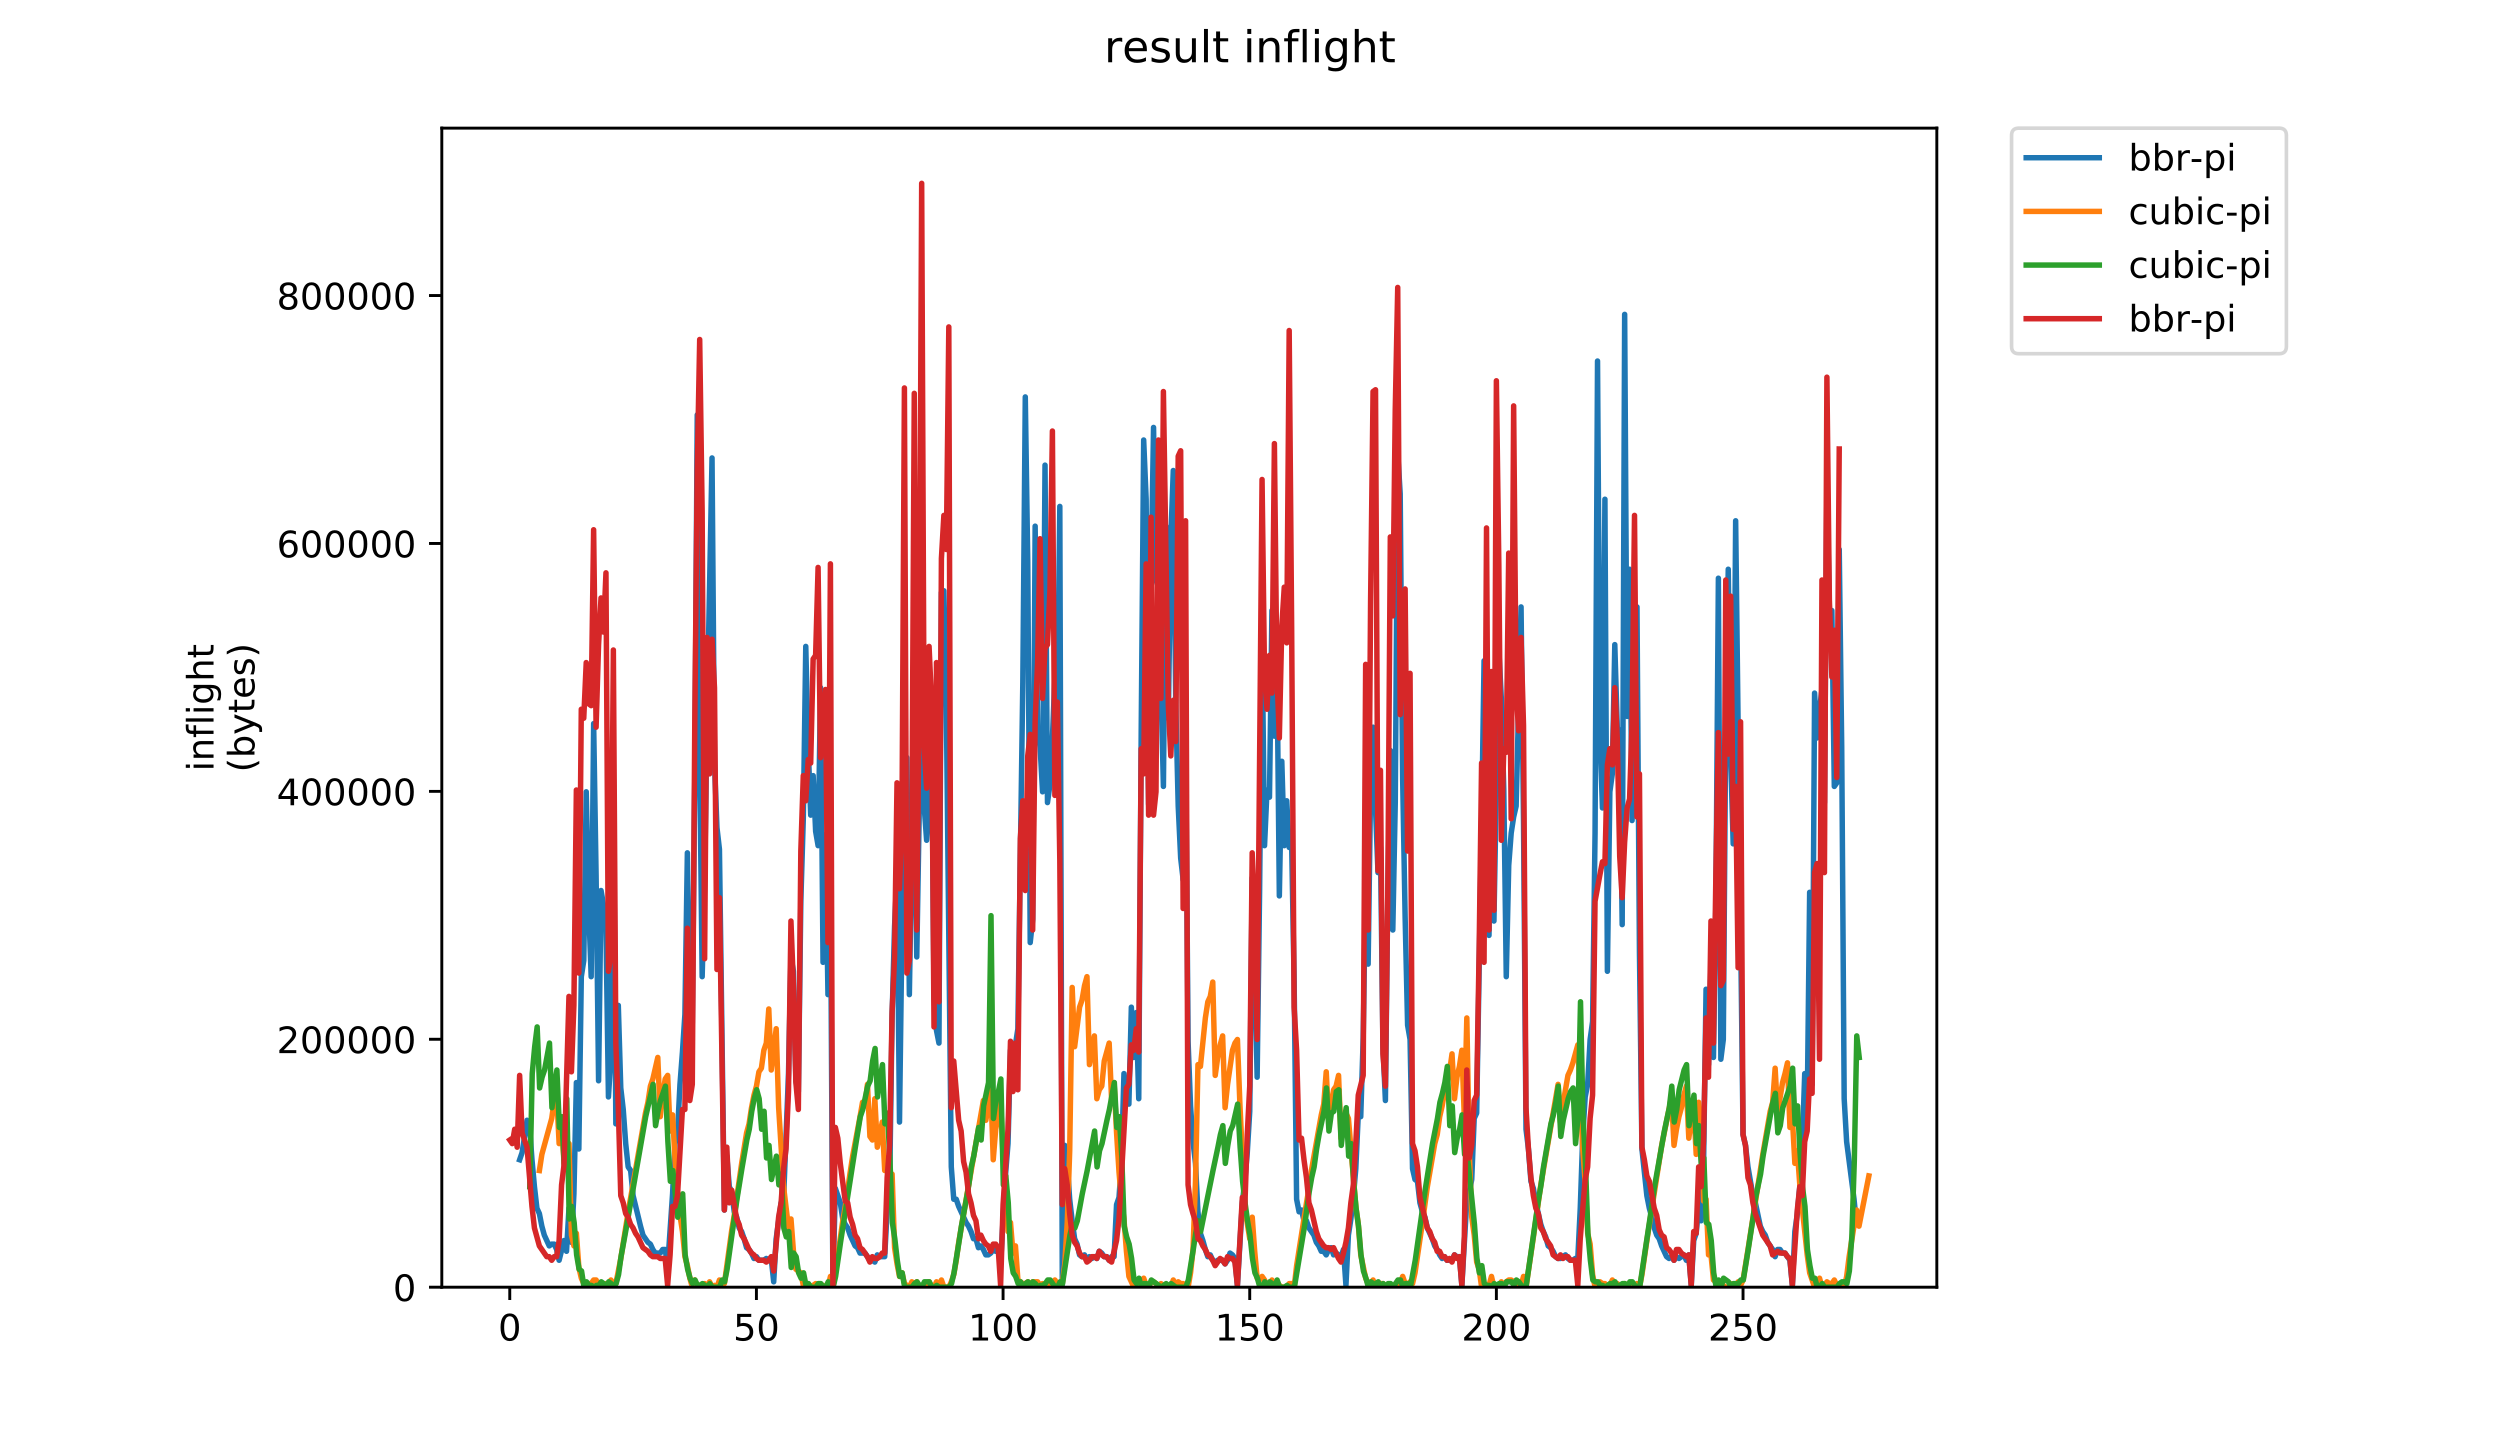 <?xml version="1.0" encoding="utf-8" standalone="no"?>
<!DOCTYPE svg PUBLIC "-//W3C//DTD SVG 1.1//EN"
  "http://www.w3.org/Graphics/SVG/1.1/DTD/svg11.dtd">
<!-- Created with matplotlib (https://matplotlib.org/) -->
<svg height="396pt" version="1.1" viewBox="0 0 684 396" width="684pt" xmlns="http://www.w3.org/2000/svg" xmlns:xlink="http://www.w3.org/1999/xlink">
 <defs>
  <style type="text/css">
*{stroke-linecap:butt;stroke-linejoin:round;}
  </style>
 </defs>
 <g id="figure_1">
  <g id="patch_1">
   <path d="M 0 396 
L 684 396 
L 684 0 
L 0 0 
z
" style="fill:#ffffff;"/>
  </g>
  <g id="axes_1">
   <g id="patch_2">
    <path d="M 120.879 352.174 
L 529.913 352.174 
L 529.913 35.062 
L 120.879 35.062 
z
" style="fill:#ffffff;"/>
   </g>
   <g id="matplotlib.axis_1">
    <g id="xtick_1">
     <g id="line2d_1">
      <defs>
       <path d="M 0 0 
L 0 3.5 
" id="mf3d22a1981" style="stroke:#000000;stroke-width:0.8;"/>
      </defs>
      <g>
       <use style="stroke:#000000;stroke-width:0.8;" x="139.471" xlink:href="#mf3d22a1981" y="352.174"/>
      </g>
     </g>
     <g id="text_1">
      <!-- 0 -->
      <defs>
       <path d="M 31.781 66.406 
Q 24.172 66.406 20.328 58.906 
Q 16.5 51.422 16.5 36.375 
Q 16.5 21.391 20.328 13.891 
Q 24.172 6.391 31.781 6.391 
Q 39.453 6.391 43.281 13.891 
Q 47.125 21.391 47.125 36.375 
Q 47.125 51.422 43.281 58.906 
Q 39.453 66.406 31.781 66.406 
z
M 31.781 74.219 
Q 44.047 74.219 50.516 64.516 
Q 56.984 54.828 56.984 36.375 
Q 56.984 17.969 50.516 8.266 
Q 44.047 -1.422 31.781 -1.422 
Q 19.531 -1.422 13.062 8.266 
Q 6.594 17.969 6.594 36.375 
Q 6.594 54.828 13.062 64.516 
Q 19.531 74.219 31.781 74.219 
z
" id="DejaVuSans-48"/>
      </defs>
      <g transform="translate(136.29 366.773)scale(0.1 -0.1)">
       <use xlink:href="#DejaVuSans-48"/>
      </g>
     </g>
    </g>
    <g id="xtick_2">
     <g id="line2d_2">
      <g>
       <use style="stroke:#000000;stroke-width:0.8;" x="206.956" xlink:href="#mf3d22a1981" y="352.174"/>
      </g>
     </g>
     <g id="text_2">
      <!-- 50 -->
      <defs>
       <path d="M 10.797 72.906 
L 49.516 72.906 
L 49.516 64.594 
L 19.828 64.594 
L 19.828 46.734 
Q 21.969 47.469 24.109 47.828 
Q 26.266 48.188 28.422 48.188 
Q 40.625 48.188 47.75 41.5 
Q 54.891 34.812 54.891 23.391 
Q 54.891 11.625 47.562 5.094 
Q 40.234 -1.422 26.906 -1.422 
Q 22.312 -1.422 17.547 -0.641 
Q 12.797 0.141 7.719 1.703 
L 7.719 11.625 
Q 12.109 9.234 16.797 8.062 
Q 21.484 6.891 26.703 6.891 
Q 35.156 6.891 40.078 11.328 
Q 45.016 15.766 45.016 23.391 
Q 45.016 31 40.078 35.438 
Q 35.156 39.891 26.703 39.891 
Q 22.75 39.891 18.812 39.016 
Q 14.891 38.141 10.797 36.281 
z
" id="DejaVuSans-53"/>
      </defs>
      <g transform="translate(200.593 366.773)scale(0.1 -0.1)">
       <use xlink:href="#DejaVuSans-53"/>
       <use x="63.623" xlink:href="#DejaVuSans-48"/>
      </g>
     </g>
    </g>
    <g id="xtick_3">
     <g id="line2d_3">
      <g>
       <use style="stroke:#000000;stroke-width:0.8;" x="274.44" xlink:href="#mf3d22a1981" y="352.174"/>
      </g>
     </g>
     <g id="text_3">
      <!-- 100 -->
      <defs>
       <path d="M 12.406 8.297 
L 28.516 8.297 
L 28.516 63.922 
L 10.984 60.406 
L 10.984 69.391 
L 28.422 72.906 
L 38.281 72.906 
L 38.281 8.297 
L 54.391 8.297 
L 54.391 0 
L 12.406 0 
z
" id="DejaVuSans-49"/>
      </defs>
      <g transform="translate(264.896 366.773)scale(0.1 -0.1)">
       <use xlink:href="#DejaVuSans-49"/>
       <use x="63.623" xlink:href="#DejaVuSans-48"/>
       <use x="127.246" xlink:href="#DejaVuSans-48"/>
      </g>
     </g>
    </g>
    <g id="xtick_4">
     <g id="line2d_4">
      <g>
       <use style="stroke:#000000;stroke-width:0.8;" x="341.925" xlink:href="#mf3d22a1981" y="352.174"/>
      </g>
     </g>
     <g id="text_4">
      <!-- 150 -->
      <g transform="translate(332.381 366.773)scale(0.1 -0.1)">
       <use xlink:href="#DejaVuSans-49"/>
       <use x="63.623" xlink:href="#DejaVuSans-53"/>
       <use x="127.246" xlink:href="#DejaVuSans-48"/>
      </g>
     </g>
    </g>
    <g id="xtick_5">
     <g id="line2d_5">
      <g>
       <use style="stroke:#000000;stroke-width:0.8;" x="409.409" xlink:href="#mf3d22a1981" y="352.174"/>
      </g>
     </g>
     <g id="text_5">
      <!-- 200 -->
      <defs>
       <path d="M 19.188 8.297 
L 53.609 8.297 
L 53.609 0 
L 7.328 0 
L 7.328 8.297 
Q 12.938 14.109 22.625 23.891 
Q 32.328 33.688 34.812 36.531 
Q 39.547 41.844 41.422 45.531 
Q 43.312 49.219 43.312 52.781 
Q 43.312 58.594 39.234 62.25 
Q 35.156 65.922 28.609 65.922 
Q 23.969 65.922 18.812 64.312 
Q 13.672 62.703 7.812 59.422 
L 7.812 69.391 
Q 13.766 71.781 18.938 73 
Q 24.125 74.219 28.422 74.219 
Q 39.75 74.219 46.484 68.547 
Q 53.219 62.891 53.219 53.422 
Q 53.219 48.922 51.531 44.891 
Q 49.859 40.875 45.406 35.406 
Q 44.188 33.984 37.641 27.219 
Q 31.109 20.453 19.188 8.297 
z
" id="DejaVuSans-50"/>
      </defs>
      <g transform="translate(399.866 366.773)scale(0.1 -0.1)">
       <use xlink:href="#DejaVuSans-50"/>
       <use x="63.623" xlink:href="#DejaVuSans-48"/>
       <use x="127.246" xlink:href="#DejaVuSans-48"/>
      </g>
     </g>
    </g>
    <g id="xtick_6">
     <g id="line2d_6">
      <g>
       <use style="stroke:#000000;stroke-width:0.8;" x="476.894" xlink:href="#mf3d22a1981" y="352.174"/>
      </g>
     </g>
     <g id="text_6">
      <!-- 250 -->
      <g transform="translate(467.35 366.773)scale(0.1 -0.1)">
       <use xlink:href="#DejaVuSans-50"/>
       <use x="63.623" xlink:href="#DejaVuSans-53"/>
       <use x="127.246" xlink:href="#DejaVuSans-48"/>
      </g>
     </g>
    </g>
   </g>
   <g id="matplotlib.axis_2">
    <g id="ytick_1">
     <g id="line2d_7">
      <defs>
       <path d="M 0 0 
L -3.5 0 
" id="m540d5f494f" style="stroke:#000000;stroke-width:0.8;"/>
      </defs>
      <g>
       <use style="stroke:#000000;stroke-width:0.8;" x="120.879" xlink:href="#m540d5f494f" y="352.174"/>
      </g>
     </g>
     <g id="text_7">
      <!-- 0 -->
      <g transform="translate(107.516 355.973)scale(0.1 -0.1)">
       <use xlink:href="#DejaVuSans-48"/>
      </g>
     </g>
    </g>
    <g id="ytick_2">
     <g id="line2d_8">
      <g>
       <use style="stroke:#000000;stroke-width:0.8;" x="120.879" xlink:href="#m540d5f494f" y="284.346"/>
      </g>
     </g>
     <g id="text_8">
      <!-- 200000 -->
      <g transform="translate(75.704 288.145)scale(0.1 -0.1)">
       <use xlink:href="#DejaVuSans-50"/>
       <use x="63.623" xlink:href="#DejaVuSans-48"/>
       <use x="127.246" xlink:href="#DejaVuSans-48"/>
       <use x="190.869" xlink:href="#DejaVuSans-48"/>
       <use x="254.492" xlink:href="#DejaVuSans-48"/>
       <use x="318.115" xlink:href="#DejaVuSans-48"/>
      </g>
     </g>
    </g>
    <g id="ytick_3">
     <g id="line2d_9">
      <g>
       <use style="stroke:#000000;stroke-width:0.8;" x="120.879" xlink:href="#m540d5f494f" y="216.518"/>
      </g>
     </g>
     <g id="text_9">
      <!-- 400000 -->
      <defs>
       <path d="M 37.797 64.312 
L 12.891 25.391 
L 37.797 25.391 
z
M 35.203 72.906 
L 47.609 72.906 
L 47.609 25.391 
L 58.016 25.391 
L 58.016 17.188 
L 47.609 17.188 
L 47.609 0 
L 37.797 0 
L 37.797 17.188 
L 4.891 17.188 
L 4.891 26.703 
z
" id="DejaVuSans-52"/>
      </defs>
      <g transform="translate(75.704 220.317)scale(0.1 -0.1)">
       <use xlink:href="#DejaVuSans-52"/>
       <use x="63.623" xlink:href="#DejaVuSans-48"/>
       <use x="127.246" xlink:href="#DejaVuSans-48"/>
       <use x="190.869" xlink:href="#DejaVuSans-48"/>
       <use x="254.492" xlink:href="#DejaVuSans-48"/>
       <use x="318.115" xlink:href="#DejaVuSans-48"/>
      </g>
     </g>
    </g>
    <g id="ytick_4">
     <g id="line2d_10">
      <g>
       <use style="stroke:#000000;stroke-width:0.8;" x="120.879" xlink:href="#m540d5f494f" y="148.69"/>
      </g>
     </g>
     <g id="text_10">
      <!-- 600000 -->
      <defs>
       <path d="M 33.016 40.375 
Q 26.375 40.375 22.484 35.828 
Q 18.609 31.297 18.609 23.391 
Q 18.609 15.531 22.484 10.953 
Q 26.375 6.391 33.016 6.391 
Q 39.656 6.391 43.531 10.953 
Q 47.406 15.531 47.406 23.391 
Q 47.406 31.297 43.531 35.828 
Q 39.656 40.375 33.016 40.375 
z
M 52.594 71.297 
L 52.594 62.312 
Q 48.875 64.062 45.094 64.984 
Q 41.312 65.922 37.594 65.922 
Q 27.828 65.922 22.672 59.328 
Q 17.531 52.734 16.797 39.406 
Q 19.672 43.656 24.016 45.922 
Q 28.375 48.188 33.594 48.188 
Q 44.578 48.188 50.953 41.516 
Q 57.328 34.859 57.328 23.391 
Q 57.328 12.156 50.688 5.359 
Q 44.047 -1.422 33.016 -1.422 
Q 20.359 -1.422 13.672 8.266 
Q 6.984 17.969 6.984 36.375 
Q 6.984 53.656 15.188 63.938 
Q 23.391 74.219 37.203 74.219 
Q 40.922 74.219 44.703 73.484 
Q 48.484 72.75 52.594 71.297 
z
" id="DejaVuSans-54"/>
      </defs>
      <g transform="translate(75.704 152.489)scale(0.1 -0.1)">
       <use xlink:href="#DejaVuSans-54"/>
       <use x="63.623" xlink:href="#DejaVuSans-48"/>
       <use x="127.246" xlink:href="#DejaVuSans-48"/>
       <use x="190.869" xlink:href="#DejaVuSans-48"/>
       <use x="254.492" xlink:href="#DejaVuSans-48"/>
       <use x="318.115" xlink:href="#DejaVuSans-48"/>
      </g>
     </g>
    </g>
    <g id="ytick_5">
     <g id="line2d_11">
      <g>
       <use style="stroke:#000000;stroke-width:0.8;" x="120.879" xlink:href="#m540d5f494f" y="80.862"/>
      </g>
     </g>
     <g id="text_11">
      <!-- 800000 -->
      <defs>
       <path d="M 31.781 34.625 
Q 24.75 34.625 20.719 30.859 
Q 16.703 27.094 16.703 20.516 
Q 16.703 13.922 20.719 10.156 
Q 24.75 6.391 31.781 6.391 
Q 38.812 6.391 42.859 10.172 
Q 46.922 13.969 46.922 20.516 
Q 46.922 27.094 42.891 30.859 
Q 38.875 34.625 31.781 34.625 
z
M 21.922 38.812 
Q 15.578 40.375 12.031 44.719 
Q 8.5 49.078 8.5 55.328 
Q 8.5 64.062 14.719 69.141 
Q 20.953 74.219 31.781 74.219 
Q 42.672 74.219 48.875 69.141 
Q 55.078 64.062 55.078 55.328 
Q 55.078 49.078 51.531 44.719 
Q 48 40.375 41.703 38.812 
Q 48.828 37.156 52.797 32.312 
Q 56.781 27.484 56.781 20.516 
Q 56.781 9.906 50.312 4.234 
Q 43.844 -1.422 31.781 -1.422 
Q 19.734 -1.422 13.25 4.234 
Q 6.781 9.906 6.781 20.516 
Q 6.781 27.484 10.781 32.312 
Q 14.797 37.156 21.922 38.812 
z
M 18.312 54.391 
Q 18.312 48.734 21.844 45.562 
Q 25.391 42.391 31.781 42.391 
Q 38.141 42.391 41.719 45.562 
Q 45.312 48.734 45.312 54.391 
Q 45.312 60.062 41.719 63.234 
Q 38.141 66.406 31.781 66.406 
Q 25.391 66.406 21.844 63.234 
Q 18.312 60.062 18.312 54.391 
z
" id="DejaVuSans-56"/>
      </defs>
      <g transform="translate(75.704 84.661)scale(0.1 -0.1)">
       <use xlink:href="#DejaVuSans-56"/>
       <use x="63.623" xlink:href="#DejaVuSans-48"/>
       <use x="127.246" xlink:href="#DejaVuSans-48"/>
       <use x="190.869" xlink:href="#DejaVuSans-48"/>
       <use x="254.492" xlink:href="#DejaVuSans-48"/>
       <use x="318.115" xlink:href="#DejaVuSans-48"/>
      </g>
     </g>
    </g>
    <g id="text_12">
     <!-- inflight -->
     <defs>
      <path d="M 9.422 54.688 
L 18.406 54.688 
L 18.406 0 
L 9.422 0 
z
M 9.422 75.984 
L 18.406 75.984 
L 18.406 64.594 
L 9.422 64.594 
z
" id="DejaVuSans-105"/>
      <path d="M 54.891 33.016 
L 54.891 0 
L 45.906 0 
L 45.906 32.719 
Q 45.906 40.484 42.875 44.328 
Q 39.844 48.188 33.797 48.188 
Q 26.516 48.188 22.312 43.547 
Q 18.109 38.922 18.109 30.906 
L 18.109 0 
L 9.078 0 
L 9.078 54.688 
L 18.109 54.688 
L 18.109 46.188 
Q 21.344 51.125 25.703 53.562 
Q 30.078 56 35.797 56 
Q 45.219 56 50.047 50.172 
Q 54.891 44.344 54.891 33.016 
z
" id="DejaVuSans-110"/>
      <path d="M 37.109 75.984 
L 37.109 68.5 
L 28.516 68.5 
Q 23.688 68.5 21.797 66.547 
Q 19.922 64.594 19.922 59.516 
L 19.922 54.688 
L 34.719 54.688 
L 34.719 47.703 
L 19.922 47.703 
L 19.922 0 
L 10.891 0 
L 10.891 47.703 
L 2.297 47.703 
L 2.297 54.688 
L 10.891 54.688 
L 10.891 58.5 
Q 10.891 67.625 15.141 71.797 
Q 19.391 75.984 28.609 75.984 
z
" id="DejaVuSans-102"/>
      <path d="M 9.422 75.984 
L 18.406 75.984 
L 18.406 0 
L 9.422 0 
z
" id="DejaVuSans-108"/>
      <path d="M 45.406 27.984 
Q 45.406 37.75 41.375 43.109 
Q 37.359 48.484 30.078 48.484 
Q 22.859 48.484 18.828 43.109 
Q 14.797 37.75 14.797 27.984 
Q 14.797 18.266 18.828 12.891 
Q 22.859 7.516 30.078 7.516 
Q 37.359 7.516 41.375 12.891 
Q 45.406 18.266 45.406 27.984 
z
M 54.391 6.781 
Q 54.391 -7.172 48.188 -13.984 
Q 42 -20.797 29.203 -20.797 
Q 24.469 -20.797 20.266 -20.094 
Q 16.062 -19.391 12.109 -17.922 
L 12.109 -9.188 
Q 16.062 -11.328 19.922 -12.344 
Q 23.781 -13.375 27.781 -13.375 
Q 36.625 -13.375 41.016 -8.766 
Q 45.406 -4.156 45.406 5.172 
L 45.406 9.625 
Q 42.625 4.781 38.281 2.391 
Q 33.938 0 27.875 0 
Q 17.828 0 11.672 7.656 
Q 5.516 15.328 5.516 27.984 
Q 5.516 40.672 11.672 48.328 
Q 17.828 56 27.875 56 
Q 33.938 56 38.281 53.609 
Q 42.625 51.219 45.406 46.391 
L 45.406 54.688 
L 54.391 54.688 
z
" id="DejaVuSans-103"/>
      <path d="M 54.891 33.016 
L 54.891 0 
L 45.906 0 
L 45.906 32.719 
Q 45.906 40.484 42.875 44.328 
Q 39.844 48.188 33.797 48.188 
Q 26.516 48.188 22.312 43.547 
Q 18.109 38.922 18.109 30.906 
L 18.109 0 
L 9.078 0 
L 9.078 75.984 
L 18.109 75.984 
L 18.109 46.188 
Q 21.344 51.125 25.703 53.562 
Q 30.078 56 35.797 56 
Q 45.219 56 50.047 50.172 
Q 54.891 44.344 54.891 33.016 
z
" id="DejaVuSans-104"/>
      <path d="M 18.312 70.219 
L 18.312 54.688 
L 36.812 54.688 
L 36.812 47.703 
L 18.312 47.703 
L 18.312 18.016 
Q 18.312 11.328 20.141 9.422 
Q 21.969 7.516 27.594 7.516 
L 36.812 7.516 
L 36.812 0 
L 27.594 0 
Q 17.188 0 13.234 3.875 
Q 9.281 7.766 9.281 18.016 
L 9.281 47.703 
L 2.688 47.703 
L 2.688 54.688 
L 9.281 54.688 
L 9.281 70.219 
z
" id="DejaVuSans-116"/>
     </defs>
     <g transform="translate(58.426 211.018)rotate(-90)scale(0.1 -0.1)">
      <use xlink:href="#DejaVuSans-105"/>
      <use x="27.783" xlink:href="#DejaVuSans-110"/>
      <use x="91.162" xlink:href="#DejaVuSans-102"/>
      <use x="126.367" xlink:href="#DejaVuSans-108"/>
      <use x="154.15" xlink:href="#DejaVuSans-105"/>
      <use x="181.934" xlink:href="#DejaVuSans-103"/>
      <use x="245.41" xlink:href="#DejaVuSans-104"/>
      <use x="308.789" xlink:href="#DejaVuSans-116"/>
     </g>
     <!-- (bytes) -->
     <defs>
      <path d="M 31 75.875 
Q 24.469 64.656 21.281 53.656 
Q 18.109 42.672 18.109 31.391 
Q 18.109 20.125 21.312 9.062 
Q 24.516 -2 31 -13.188 
L 23.188 -13.188 
Q 15.875 -1.703 12.234 9.375 
Q 8.594 20.453 8.594 31.391 
Q 8.594 42.281 12.203 53.312 
Q 15.828 64.359 23.188 75.875 
z
" id="DejaVuSans-40"/>
      <path d="M 48.688 27.297 
Q 48.688 37.203 44.609 42.844 
Q 40.531 48.484 33.406 48.484 
Q 26.266 48.484 22.188 42.844 
Q 18.109 37.203 18.109 27.297 
Q 18.109 17.391 22.188 11.75 
Q 26.266 6.109 33.406 6.109 
Q 40.531 6.109 44.609 11.75 
Q 48.688 17.391 48.688 27.297 
z
M 18.109 46.391 
Q 20.953 51.266 25.266 53.625 
Q 29.594 56 35.594 56 
Q 45.562 56 51.781 48.094 
Q 58.016 40.188 58.016 27.297 
Q 58.016 14.406 51.781 6.484 
Q 45.562 -1.422 35.594 -1.422 
Q 29.594 -1.422 25.266 0.953 
Q 20.953 3.328 18.109 8.203 
L 18.109 0 
L 9.078 0 
L 9.078 75.984 
L 18.109 75.984 
z
" id="DejaVuSans-98"/>
      <path d="M 32.172 -5.078 
Q 28.375 -14.844 24.75 -17.812 
Q 21.141 -20.797 15.094 -20.797 
L 7.906 -20.797 
L 7.906 -13.281 
L 13.188 -13.281 
Q 16.891 -13.281 18.938 -11.516 
Q 21 -9.766 23.484 -3.219 
L 25.094 0.875 
L 2.984 54.688 
L 12.5 54.688 
L 29.594 11.922 
L 46.688 54.688 
L 56.203 54.688 
z
" id="DejaVuSans-121"/>
      <path d="M 56.203 29.594 
L 56.203 25.203 
L 14.891 25.203 
Q 15.484 15.922 20.484 11.062 
Q 25.484 6.203 34.422 6.203 
Q 39.594 6.203 44.453 7.469 
Q 49.312 8.734 54.109 11.281 
L 54.109 2.781 
Q 49.266 0.734 44.188 -0.344 
Q 39.109 -1.422 33.891 -1.422 
Q 20.797 -1.422 13.156 6.188 
Q 5.516 13.812 5.516 26.812 
Q 5.516 40.234 12.766 48.109 
Q 20.016 56 32.328 56 
Q 43.359 56 49.781 48.891 
Q 56.203 41.797 56.203 29.594 
z
M 47.219 32.234 
Q 47.125 39.594 43.094 43.984 
Q 39.062 48.391 32.422 48.391 
Q 24.906 48.391 20.391 44.141 
Q 15.875 39.891 15.188 32.172 
z
" id="DejaVuSans-101"/>
      <path d="M 44.281 53.078 
L 44.281 44.578 
Q 40.484 46.531 36.375 47.5 
Q 32.281 48.484 27.875 48.484 
Q 21.188 48.484 17.844 46.438 
Q 14.5 44.391 14.5 40.281 
Q 14.5 37.156 16.891 35.375 
Q 19.281 33.594 26.516 31.984 
L 29.594 31.297 
Q 39.156 29.25 43.188 25.516 
Q 47.219 21.781 47.219 15.094 
Q 47.219 7.469 41.188 3.016 
Q 35.156 -1.422 24.609 -1.422 
Q 20.219 -1.422 15.453 -0.562 
Q 10.688 0.297 5.422 2 
L 5.422 11.281 
Q 10.406 8.688 15.234 7.391 
Q 20.062 6.109 24.812 6.109 
Q 31.156 6.109 34.562 8.281 
Q 37.984 10.453 37.984 14.406 
Q 37.984 18.062 35.516 20.016 
Q 33.062 21.969 24.703 23.781 
L 21.578 24.516 
Q 13.234 26.266 9.516 29.906 
Q 5.812 33.547 5.812 39.891 
Q 5.812 47.609 11.281 51.797 
Q 16.75 56 26.812 56 
Q 31.781 56 36.172 55.266 
Q 40.578 54.547 44.281 53.078 
z
" id="DejaVuSans-115"/>
      <path d="M 8.016 75.875 
L 15.828 75.875 
Q 23.141 64.359 26.781 53.312 
Q 30.422 42.281 30.422 31.391 
Q 30.422 20.453 26.781 9.375 
Q 23.141 -1.703 15.828 -13.188 
L 8.016 -13.188 
Q 14.5 -2 17.703 9.062 
Q 20.906 20.125 20.906 31.391 
Q 20.906 42.672 17.703 53.656 
Q 14.5 64.656 8.016 75.875 
z
" id="DejaVuSans-41"/>
     </defs>
     <g transform="translate(69.624 211.295)rotate(-90)scale(0.1 -0.1)">
      <use xlink:href="#DejaVuSans-40"/>
      <use x="39.014" xlink:href="#DejaVuSans-98"/>
      <use x="102.49" xlink:href="#DejaVuSans-121"/>
      <use x="161.67" xlink:href="#DejaVuSans-116"/>
      <use x="200.879" xlink:href="#DejaVuSans-101"/>
      <use x="262.402" xlink:href="#DejaVuSans-115"/>
      <use x="314.502" xlink:href="#DejaVuSans-41"/>
     </g>
    </g>
   </g>
   <g id="line2d_12">
    <path clip-path="url(#p82d076e2b1)" d="M 142.174 317.308 
L 142.849 315.344 
L 144.199 306.504 
L 144.874 307.977 
L 145.549 317.308 
L 146.224 324.674 
L 146.898 330.567 
L 147.573 332.04 
L 148.248 335.478 
L 148.923 337.933 
L 150.273 340.879 
L 150.947 340.388 
L 151.622 340.388 
L 152.297 341.862 
L 152.972 344.808 
L 154.322 339.406 
L 154.997 342.353 
L 155.671 330.567 
L 156.346 339.897 
L 157.021 326.638 
L 157.696 296.192 
L 158.371 314.361 
L 159.046 267.218 
L 159.72 262.799 
L 160.395 216.637 
L 161.07 248.557 
L 161.745 267.218 
L 162.42 197.977 
L 163.095 239.718 
L 163.77 295.701 
L 164.444 243.647 
L 165.119 247.575 
L 165.794 254.45 
L 166.469 300.12 
L 167.144 289.317 
L 167.819 213.2 
L 168.493 307.486 
L 169.168 275.075 
L 169.843 297.665 
L 170.518 303.558 
L 171.193 312.888 
L 171.868 319.272 
L 172.543 320.254 
L 173.217 327.129 
L 175.242 335.478 
L 175.917 337.933 
L 177.266 339.897 
L 177.941 340.388 
L 178.616 341.862 
L 179.291 342.844 
L 180.641 342.844 
L 181.316 341.862 
L 181.99 341.862 
L 182.665 346.281 
L 184.015 326.638 
L 184.69 312.888 
L 185.365 309.942 
L 186.039 296.683 
L 186.714 287.843 
L 187.389 277.531 
L 188.064 233.334 
L 188.739 282.933 
L 189.414 279.986 
L 190.089 213.2 
L 190.763 113.512 
L 191.438 208.289 
L 192.113 267.218 
L 192.788 240.7 
L 193.463 195.521 
L 194.812 125.298 
L 195.487 208.78 
L 196.162 226.459 
L 196.837 232.352 
L 198.187 331.058 
L 198.862 316.326 
L 199.536 324.674 
L 200.211 326.147 
L 200.886 331.549 
L 201.561 333.022 
L 202.236 335.969 
L 202.911 336.951 
L 203.585 338.915 
L 204.26 341.371 
L 204.935 341.862 
L 205.61 342.844 
L 206.285 344.317 
L 206.96 343.826 
L 207.635 344.808 
L 208.984 344.808 
L 209.659 344.317 
L 210.334 344.808 
L 211.009 344.317 
L 211.684 350.701 
L 212.358 338.915 
L 213.708 329.094 
L 214.383 328.111 
L 215.733 293.736 
L 216.408 261.816 
L 217.082 265.745 
L 217.757 295.701 
L 218.432 298.647 
L 219.107 246.593 
L 219.782 224.004 
L 220.457 176.86 
L 221.131 204.361 
L 221.806 223.021 
L 222.481 212.218 
L 223.156 227.441 
L 223.831 231.37 
L 224.506 188.155 
L 225.181 263.29 
L 225.855 228.423 
L 226.53 272.129 
L 227.205 241.191 
L 227.88 351.683 
L 228.555 325.165 
L 229.904 329.094 
L 230.579 333.513 
L 231.254 334.987 
L 231.929 335.969 
L 232.604 337.933 
L 233.954 340.879 
L 234.628 341.371 
L 235.303 342.844 
L 236.653 342.844 
L 238.003 344.808 
L 238.677 344.808 
L 239.352 345.299 
L 240.027 343.335 
L 240.702 343.826 
L 242.052 343.826 
L 242.727 331.058 
L 243.401 324.674 
L 244.076 278.022 
L 244.751 253.468 
L 245.426 238.736 
L 246.101 306.995 
L 246.776 254.45 
L 247.45 215.164 
L 248.125 207.307 
L 248.8 272.129 
L 249.475 230.879 
L 250.15 215.164 
L 250.825 261.816 
L 251.5 222.039 
L 252.174 174.896 
L 252.849 220.566 
L 253.524 229.896 
L 254.199 219.584 
L 254.874 196.503 
L 255.549 272.62 
L 256.223 281.95 
L 256.898 285.388 
L 257.573 162.128 
L 258.248 161.637 
L 258.923 194.048 
L 260.272 319.272 
L 260.947 328.111 
L 261.622 328.111 
L 262.297 330.076 
L 264.322 334.495 
L 264.996 335.478 
L 265.671 336.951 
L 266.346 338.915 
L 267.021 338.915 
L 267.696 341.371 
L 268.371 340.879 
L 269.045 341.862 
L 269.72 343.335 
L 270.395 343.335 
L 271.07 342.844 
L 271.745 341.862 
L 272.42 342.353 
L 273.095 341.862 
L 273.769 345.79 
L 275.119 321.236 
L 275.794 312.888 
L 276.469 287.352 
L 277.144 295.701 
L 277.818 285.879 
L 278.493 281.459 
L 279.843 186.682 
L 280.518 108.601 
L 281.193 153.78 
L 281.868 257.888 
L 282.542 251.504 
L 283.217 143.958 
L 283.892 199.941 
L 284.567 204.361 
L 285.242 216.637 
L 285.917 127.262 
L 286.591 219.584 
L 287.266 214.673 
L 287.941 201.905 
L 288.616 185.209 
L 289.291 194.539 
L 289.966 138.557 
L 290.641 351.683 
L 291.315 313.379 
L 291.99 318.29 
L 292.665 328.111 
L 293.34 334.004 
L 294.015 338.915 
L 294.69 340.388 
L 295.364 343.335 
L 296.039 343.826 
L 296.714 343.335 
L 297.389 344.808 
L 298.064 343.826 
L 298.739 344.317 
L 299.414 343.826 
L 300.088 344.317 
L 300.763 342.353 
L 301.438 342.844 
L 302.113 343.826 
L 302.788 343.826 
L 303.463 344.808 
L 304.137 343.826 
L 304.812 343.826 
L 305.487 329.585 
L 306.162 327.62 
L 306.837 317.799 
L 307.512 293.736 
L 308.187 301.102 
L 308.861 302.085 
L 309.536 275.566 
L 310.211 289.317 
L 310.886 277.04 
L 311.561 300.611 
L 312.236 199.45 
L 312.91 120.387 
L 313.585 136.592 
L 314.26 220.075 
L 314.935 157.708 
L 315.61 116.949 
L 316.285 158.691 
L 316.96 160.655 
L 318.309 215.164 
L 318.984 143.958 
L 319.659 196.503 
L 320.334 147.396 
L 321.009 128.735 
L 321.683 192.575 
L 322.358 220.566 
L 323.033 234.807 
L 323.708 240.7 
L 324.383 202.396 
L 325.058 284.897 
L 325.733 302.576 
L 326.407 312.397 
L 327.082 318.29 
L 327.757 331.549 
L 328.432 337.442 
L 329.107 339.406 
L 329.782 341.862 
L 330.456 343.826 
L 331.131 343.335 
L 331.806 344.808 
L 332.481 345.299 
L 333.156 344.808 
L 334.506 344.808 
L 335.18 345.79 
L 335.855 344.808 
L 336.53 342.844 
L 337.205 343.335 
L 337.88 344.317 
L 338.555 351.683 
L 339.904 329.094 
L 340.579 323.201 
L 341.254 315.344 
L 341.929 304.049 
L 342.604 240.209 
L 343.279 263.29 
L 343.953 294.718 
L 344.628 243.647 
L 345.303 173.423 
L 345.978 231.37 
L 346.653 216.146 
L 347.328 218.111 
L 348.002 167.039 
L 348.677 201.414 
L 349.352 178.825 
L 350.027 245.12 
L 350.702 208.289 
L 351.377 231.37 
L 352.052 219.093 
L 352.726 231.861 
L 353.401 231.37 
L 354.076 268.691 
L 354.751 328.111 
L 355.426 331.549 
L 356.101 331.058 
L 356.775 334.004 
L 357.45 334.004 
L 358.125 335.969 
L 359.475 337.933 
L 360.15 339.897 
L 360.825 340.879 
L 361.499 342.353 
L 362.174 342.353 
L 362.849 343.335 
L 363.524 341.862 
L 364.199 341.371 
L 364.874 343.335 
L 365.548 342.844 
L 366.898 343.826 
L 367.573 341.862 
L 368.248 351.683 
L 368.923 337.933 
L 369.598 333.513 
L 370.272 327.62 
L 370.947 319.763 
L 371.622 305.031 
L 372.297 305.522 
L 372.972 283.915 
L 373.647 240.209 
L 374.321 263.781 
L 374.996 215.655 
L 375.671 198.959 
L 376.346 221.548 
L 377.021 238.736 
L 377.696 231.861 
L 378.37 285.879 
L 379.045 301.102 
L 379.72 243.156 
L 380.395 205.343 
L 381.07 254.45 
L 381.745 219.584 
L 382.42 123.824 
L 383.094 135.119 
L 383.769 213.2 
L 384.444 251.013 
L 385.119 280.477 
L 385.794 284.406 
L 386.469 319.763 
L 387.143 322.71 
L 387.818 323.201 
L 388.493 329.094 
L 389.168 331.549 
L 389.843 333.022 
L 390.518 335.969 
L 391.867 338.915 
L 392.542 340.879 
L 393.217 341.862 
L 393.892 343.335 
L 394.567 344.317 
L 395.242 343.826 
L 395.916 344.808 
L 397.266 344.808 
L 397.941 343.335 
L 398.616 343.826 
L 399.291 343.826 
L 399.966 351.683 
L 401.315 328.603 
L 401.99 326.147 
L 402.665 322.71 
L 403.34 306.013 
L 404.015 304.54 
L 405.364 225.477 
L 406.039 180.789 
L 406.714 202.887 
L 407.389 255.923 
L 408.064 208.289 
L 408.739 251.995 
L 410.088 177.843 
L 410.763 191.102 
L 411.438 216.146 
L 412.113 267.218 
L 412.788 236.772 
L 413.462 227.932 
L 414.137 223.513 
L 414.812 220.566 
L 416.162 166.057 
L 416.837 224.986 
L 417.512 308.96 
L 418.186 314.361 
L 418.861 323.201 
L 419.536 325.165 
L 420.211 329.094 
L 421.561 334.987 
L 422.235 336.951 
L 422.91 338.424 
L 423.585 340.879 
L 424.26 341.371 
L 424.935 342.353 
L 425.61 343.826 
L 426.285 344.317 
L 426.959 344.317 
L 428.309 343.335 
L 428.984 344.317 
L 429.659 344.808 
L 430.334 344.808 
L 431.008 344.317 
L 431.683 344.317 
L 432.358 330.567 
L 433.033 310.924 
L 433.708 300.12 
L 434.383 296.683 
L 435.058 284.406 
L 435.732 279.495 
L 436.407 227.932 
L 437.082 98.779 
L 437.757 201.414 
L 438.432 221.057 
L 439.107 136.592 
L 439.781 265.745 
L 440.456 216.637 
L 441.131 211.727 
L 441.806 176.369 
L 442.481 198.959 
L 443.156 200.923 
L 443.831 252.977 
L 444.505 86.012 
L 445.18 196.012 
L 445.855 155.744 
L 446.53 224.495 
L 447.205 209.271 
L 447.88 166.057 
L 448.554 260.834 
L 449.229 314.361 
L 450.579 327.129 
L 451.254 330.567 
L 451.929 333.022 
L 452.604 335.969 
L 453.278 337.933 
L 453.953 338.915 
L 454.628 340.879 
L 455.978 343.826 
L 456.653 344.317 
L 457.327 343.826 
L 458.002 344.808 
L 458.677 343.826 
L 459.352 344.317 
L 460.702 343.335 
L 461.377 344.808 
L 462.051 343.335 
L 462.726 351.683 
L 463.401 339.406 
L 464.076 337.442 
L 464.751 330.076 
L 465.426 334.004 
L 466.1 318.29 
L 466.775 270.656 
L 467.45 291.281 
L 468.125 263.29 
L 468.8 289.317 
L 469.475 245.611 
L 470.15 158.2 
L 470.824 289.808 
L 471.499 284.406 
L 472.174 196.994 
L 472.849 155.744 
L 473.524 207.798 
L 474.199 230.879 
L 474.873 142.485 
L 476.898 310.433 
L 477.573 313.379 
L 478.248 319.272 
L 479.597 327.129 
L 480.272 329.094 
L 481.622 335.478 
L 482.297 336.951 
L 482.972 337.933 
L 483.646 339.897 
L 484.996 341.862 
L 485.671 343.826 
L 486.346 341.862 
L 487.021 341.862 
L 487.695 342.844 
L 488.37 342.844 
L 489.72 344.808 
L 490.395 351.683 
L 491.07 336.951 
L 491.745 332.04 
L 492.419 324.674 
L 493.094 313.379 
L 493.769 293.736 
L 494.444 304.049 
L 495.119 244.138 
L 495.794 296.683 
L 496.468 189.628 
L 497.143 201.905 
L 497.818 194.048 
L 498.493 188.646 
L 499.168 219.584 
L 499.843 132.664 
L 500.518 167.039 
L 501.192 167.039 
L 501.867 215.164 
L 502.542 214.182 
L 503.217 150.342 
L 503.892 204.361 
L 504.567 300.611 
L 505.241 312.397 
L 507.266 328.111 
L 507.941 334.987 
L 507.941 334.987 
" style="fill:none;stroke:#1f77b4;stroke-linecap:square;stroke-width:1.5;"/>
   </g>
   <g id="line2d_13">
    <path clip-path="url(#p82d076e2b1)" d="M 147.579 320.254 
L 148.254 315.835 
L 150.953 306.013 
L 151.628 301.102 
L 152.303 299.629 
L 152.977 312.888 
L 153.652 307.486 
L 154.327 318.29 
L 155.002 315.835 
L 155.677 312.888 
L 156.352 337.933 
L 157.027 340.879 
L 157.701 337.442 
L 158.376 346.772 
L 159.051 349.719 
L 159.726 351.192 
L 160.401 351.683 
L 161.076 351.192 
L 161.75 351.192 
L 162.425 350.21 
L 163.1 350.21 
L 163.775 351.683 
L 165.125 351.683 
L 165.799 351.192 
L 166.474 352.174 
L 167.149 350.21 
L 167.824 351.192 
L 168.499 351.192 
L 169.849 344.317 
L 171.873 331.549 
L 176.597 304.54 
L 177.272 301.593 
L 177.947 297.174 
L 178.622 295.209 
L 179.971 289.317 
L 180.646 305.522 
L 181.321 299.629 
L 181.996 295.209 
L 182.671 294.227 
L 183.345 309.451 
L 184.02 305.031 
L 184.695 317.308 
L 185.37 326.147 
L 186.045 332.531 
L 186.72 336.951 
L 187.395 343.826 
L 188.069 346.281 
L 188.744 349.719 
L 189.419 352.174 
L 190.094 350.21 
L 190.769 352.174 
L 191.444 351.683 
L 192.118 352.174 
L 192.793 351.192 
L 193.468 352.174 
L 194.143 350.701 
L 194.818 352.174 
L 195.493 351.683 
L 196.168 352.174 
L 196.842 350.21 
L 198.192 351.192 
L 200.217 336.46 
L 200.891 332.531 
L 202.916 318.29 
L 204.266 309.942 
L 204.941 307.486 
L 205.615 303.067 
L 206.29 299.629 
L 206.965 297.174 
L 207.64 293.245 
L 208.315 292.263 
L 208.99 287.352 
L 209.664 285.388 
L 210.339 276.058 
L 211.014 292.754 
L 212.364 281.459 
L 213.039 303.067 
L 214.388 324.674 
L 215.738 335.969 
L 216.413 333.513 
L 217.088 342.353 
L 217.763 347.263 
L 219.112 348.246 
L 219.787 351.683 
L 220.462 352.174 
L 221.812 352.174 
L 223.161 351.192 
L 223.836 352.174 
L 224.511 352.174 
L 225.186 351.683 
L 225.861 352.174 
L 226.536 352.174 
L 227.21 349.228 
L 227.885 352.174 
L 228.56 348.246 
L 230.585 334.004 
L 231.26 330.076 
L 232.609 320.745 
L 233.284 316.326 
L 235.309 305.522 
L 235.983 301.593 
L 236.658 302.576 
L 237.333 296.683 
L 238.008 310.924 
L 238.683 311.906 
L 239.358 300.611 
L 240.033 313.87 
L 241.382 306.995 
L 242.057 320.254 
L 242.732 316.817 
L 243.407 323.201 
L 244.082 321.236 
L 244.756 341.371 
L 245.431 345.79 
L 246.106 349.228 
L 246.781 348.246 
L 247.456 351.192 
L 248.806 352.174 
L 249.48 350.701 
L 250.155 351.192 
L 250.83 350.701 
L 251.505 352.174 
L 253.529 352.174 
L 254.204 350.701 
L 254.879 352.174 
L 255.554 352.174 
L 256.229 350.701 
L 256.904 351.683 
L 257.579 350.21 
L 258.253 352.174 
L 259.603 352.174 
L 260.278 350.701 
L 260.953 348.737 
L 261.628 344.808 
L 262.302 339.897 
L 269.051 301.102 
L 269.726 306.504 
L 270.401 302.576 
L 271.075 297.174 
L 271.75 317.308 
L 272.425 308.96 
L 273.775 301.593 
L 274.45 316.817 
L 275.125 323.201 
L 275.799 336.951 
L 276.474 334.495 
L 277.149 342.844 
L 277.824 340.879 
L 278.499 350.21 
L 279.848 351.192 
L 280.523 351.192 
L 281.198 350.701 
L 281.873 351.683 
L 282.548 350.701 
L 283.897 350.701 
L 284.572 351.683 
L 285.247 351.192 
L 285.922 351.683 
L 286.597 351.192 
L 287.272 351.192 
L 287.947 352.174 
L 288.621 350.21 
L 289.296 351.192 
L 290.646 351.192 
L 291.321 345.79 
L 291.996 334.495 
L 292.67 314.852 
L 293.345 270.165 
L 294.02 286.37 
L 295.37 275.566 
L 296.045 273.602 
L 296.72 269.674 
L 297.394 267.218 
L 298.069 291.281 
L 299.419 283.424 
L 300.094 300.611 
L 300.769 298.156 
L 301.443 297.174 
L 302.118 290.299 
L 303.468 285.388 
L 304.143 301.102 
L 304.818 296.192 
L 305.493 309.942 
L 306.167 320.745 
L 306.842 328.603 
L 307.517 333.513 
L 308.192 342.353 
L 308.867 349.228 
L 310.216 352.174 
L 311.566 350.21 
L 312.241 350.701 
L 312.916 349.719 
L 313.591 351.683 
L 314.266 352.174 
L 314.94 350.701 
L 315.615 350.701 
L 316.29 351.192 
L 316.965 352.174 
L 317.64 351.192 
L 318.989 352.174 
L 319.664 351.683 
L 320.339 352.174 
L 321.014 350.21 
L 321.689 351.683 
L 322.364 350.701 
L 323.039 351.192 
L 323.713 351.192 
L 325.063 352.174 
L 325.738 348.246 
L 326.413 341.862 
L 327.088 323.201 
L 327.762 291.281 
L 328.437 291.772 
L 329.787 278.513 
L 330.462 274.093 
L 331.137 272.62 
L 331.812 268.691 
L 332.486 294.227 
L 333.161 289.317 
L 333.836 285.879 
L 334.511 283.424 
L 335.186 303.067 
L 335.861 296.683 
L 337.21 287.352 
L 337.885 285.388 
L 338.56 284.406 
L 339.235 302.085 
L 340.585 330.567 
L 341.934 338.915 
L 342.609 333.022 
L 343.284 342.353 
L 343.959 349.719 
L 344.634 350.21 
L 345.308 349.228 
L 345.983 350.21 
L 346.658 352.174 
L 347.333 352.174 
L 348.008 350.21 
L 348.683 352.174 
L 349.358 350.701 
L 350.032 351.683 
L 350.707 352.174 
L 352.057 352.174 
L 352.732 351.192 
L 353.407 351.192 
L 354.081 352.174 
L 354.756 346.281 
L 357.456 329.094 
L 358.131 325.165 
L 358.805 320.254 
L 361.505 305.031 
L 362.18 302.085 
L 362.854 293.245 
L 363.529 306.504 
L 364.879 298.156 
L 365.554 297.174 
L 366.229 294.227 
L 366.904 311.415 
L 367.578 307.486 
L 368.253 304.54 
L 368.928 306.013 
L 370.953 330.076 
L 371.627 334.987 
L 372.302 343.335 
L 373.652 349.719 
L 374.327 351.192 
L 375.002 352.174 
L 375.677 350.21 
L 376.351 352.174 
L 377.026 352.174 
L 377.701 351.192 
L 378.376 351.192 
L 379.051 352.174 
L 379.726 352.174 
L 380.4 351.683 
L 381.075 351.683 
L 381.75 352.174 
L 383.1 351.192 
L 383.775 349.228 
L 384.45 351.192 
L 385.124 351.683 
L 385.799 350.701 
L 386.474 351.192 
L 387.149 348.246 
L 389.173 334.495 
L 390.523 324.674 
L 392.548 312.888 
L 393.222 310.433 
L 393.897 305.522 
L 394.572 302.576 
L 395.247 298.647 
L 395.922 296.192 
L 396.597 293.245 
L 397.272 288.334 
L 397.946 300.611 
L 398.621 294.718 
L 399.296 291.772 
L 399.971 287.352 
L 400.646 306.013 
L 401.321 278.513 
L 401.995 314.852 
L 402.67 333.022 
L 403.345 337.933 
L 404.02 345.299 
L 404.695 347.263 
L 405.37 352.174 
L 406.045 351.683 
L 406.719 352.174 
L 407.394 351.683 
L 408.069 349.228 
L 408.744 352.174 
L 410.094 352.174 
L 410.768 350.701 
L 411.443 352.174 
L 412.118 350.701 
L 412.793 350.21 
L 413.468 350.21 
L 415.492 351.683 
L 416.167 351.683 
L 416.842 349.228 
L 417.517 352.174 
L 419.541 338.424 
L 421.566 324.183 
L 426.29 296.683 
L 426.965 306.995 
L 427.64 302.085 
L 428.989 294.227 
L 429.664 292.754 
L 430.339 290.79 
L 431.689 285.879 
L 433.038 314.361 
L 433.713 323.692 
L 434.388 337.442 
L 435.063 340.388 
L 435.738 348.737 
L 436.413 352.174 
L 437.087 351.192 
L 437.762 350.701 
L 438.437 351.192 
L 439.112 351.192 
L 439.787 352.174 
L 440.462 351.683 
L 441.137 350.21 
L 441.811 352.174 
L 442.486 351.192 
L 443.836 352.174 
L 444.511 351.192 
L 445.186 352.174 
L 445.86 351.192 
L 446.535 351.683 
L 447.21 351.683 
L 447.885 351.192 
L 448.56 352.174 
L 449.235 348.737 
L 450.584 339.406 
L 454.633 313.379 
L 457.333 300.12 
L 458.008 313.379 
L 458.683 308.96 
L 459.357 305.522 
L 460.032 303.067 
L 460.707 299.629 
L 461.382 297.174 
L 462.057 311.415 
L 462.732 306.504 
L 463.406 303.067 
L 464.081 315.835 
L 464.756 301.593 
L 465.431 307.486 
L 466.106 328.603 
L 466.781 328.111 
L 467.456 343.335 
L 468.13 343.335 
L 468.805 350.21 
L 469.48 350.701 
L 470.155 352.174 
L 470.83 352.174 
L 471.505 351.683 
L 472.179 352.174 
L 472.854 352.174 
L 473.529 351.192 
L 474.879 352.174 
L 475.554 350.701 
L 476.229 351.683 
L 476.903 350.21 
L 478.253 341.862 
L 482.302 315.835 
L 484.327 304.049 
L 485.002 301.593 
L 485.676 292.263 
L 486.351 304.54 
L 487.701 296.192 
L 488.376 293.736 
L 489.051 290.79 
L 489.725 308.468 
L 490.4 306.013 
L 491.075 318.29 
L 491.75 314.852 
L 492.425 324.183 
L 493.775 336.951 
L 494.449 343.335 
L 495.124 348.246 
L 496.474 352.174 
L 497.149 351.192 
L 497.824 349.719 
L 498.498 352.174 
L 499.173 351.683 
L 499.848 350.701 
L 500.523 351.192 
L 501.198 351.192 
L 501.873 350.21 
L 502.548 351.683 
L 503.222 351.683 
L 503.897 352.174 
L 504.572 352.174 
L 505.247 349.228 
L 505.922 343.826 
L 507.946 331.058 
L 508.621 335.478 
L 511.32 321.728 
L 511.32 321.728 
" style="fill:none;stroke:#ff7f0e;stroke-linecap:square;stroke-width:1.5;"/>
   </g>
   <g id="line2d_14">
    <path clip-path="url(#p82d076e2b1)" d="M 144.943 324.674 
L 145.618 293.736 
L 146.292 286.37 
L 146.967 280.968 
L 147.642 297.665 
L 148.317 294.718 
L 148.992 292.754 
L 150.341 285.388 
L 151.016 303.067 
L 151.691 297.174 
L 152.366 292.754 
L 153.041 308.468 
L 153.716 305.522 
L 154.391 319.272 
L 155.065 300.611 
L 155.74 333.513 
L 156.415 330.076 
L 157.09 334.495 
L 157.765 343.335 
L 158.44 347.263 
L 159.114 347.754 
L 159.789 352.174 
L 160.464 350.701 
L 161.139 351.683 
L 161.814 351.683 
L 162.489 352.174 
L 163.164 351.683 
L 163.838 351.683 
L 164.513 350.701 
L 165.188 351.192 
L 165.863 352.174 
L 166.538 350.701 
L 167.213 351.192 
L 167.887 352.174 
L 168.562 351.192 
L 169.237 348.737 
L 169.912 343.826 
L 171.262 336.46 
L 176.66 305.522 
L 178.685 296.683 
L 179.36 307.977 
L 180.035 304.049 
L 180.71 301.102 
L 182.059 297.174 
L 182.734 312.397 
L 183.409 323.201 
L 184.084 320.254 
L 185.433 333.022 
L 186.783 326.638 
L 187.458 343.335 
L 188.133 347.263 
L 188.808 349.719 
L 189.483 351.192 
L 190.157 350.21 
L 190.832 351.683 
L 191.507 351.683 
L 192.182 351.192 
L 193.532 352.174 
L 194.206 351.192 
L 194.881 352.174 
L 196.906 352.174 
L 197.581 350.21 
L 198.256 350.701 
L 198.93 347.263 
L 201.63 328.111 
L 202.979 319.763 
L 204.329 311.906 
L 205.004 308.96 
L 205.679 304.049 
L 206.354 300.611 
L 207.029 298.156 
L 207.703 300.611 
L 208.378 308.96 
L 209.053 304.049 
L 209.728 316.817 
L 210.403 313.379 
L 211.078 322.71 
L 212.427 316.326 
L 213.102 324.183 
L 213.777 321.236 
L 214.452 335.969 
L 215.127 338.424 
L 215.802 336.951 
L 216.476 346.772 
L 217.151 342.844 
L 217.826 343.826 
L 218.501 348.246 
L 219.176 349.719 
L 219.851 348.246 
L 220.525 351.683 
L 221.2 351.192 
L 221.875 352.174 
L 223.225 352.174 
L 223.9 351.192 
L 224.575 351.192 
L 225.249 352.174 
L 225.924 352.174 
L 226.599 350.701 
L 227.274 352.174 
L 227.949 352.174 
L 228.624 349.228 
L 229.973 339.897 
L 234.022 313.87 
L 235.372 305.522 
L 236.047 303.558 
L 237.397 297.174 
L 238.071 295.701 
L 238.746 290.299 
L 239.421 286.861 
L 240.096 300.12 
L 240.771 295.209 
L 241.446 291.281 
L 242.12 307.486 
L 242.795 304.54 
L 243.47 316.817 
L 244.145 334.495 
L 244.82 338.915 
L 245.495 344.808 
L 246.17 349.228 
L 246.844 348.246 
L 247.519 352.174 
L 249.544 352.174 
L 250.219 351.192 
L 250.893 350.701 
L 251.568 351.683 
L 252.243 352.174 
L 252.918 350.701 
L 254.268 350.701 
L 254.943 352.174 
L 255.617 352.174 
L 256.292 351.683 
L 256.967 352.174 
L 259.666 352.174 
L 260.341 351.192 
L 261.016 348.246 
L 262.366 339.897 
L 263.041 335.478 
L 264.39 328.111 
L 265.065 324.183 
L 265.74 319.272 
L 266.415 316.326 
L 267.765 308.468 
L 268.439 311.906 
L 269.114 302.576 
L 270.464 296.192 
L 271.139 250.522 
L 271.814 306.013 
L 272.489 301.102 
L 273.163 298.647 
L 273.838 295.209 
L 274.513 324.183 
L 275.188 321.728 
L 275.863 329.094 
L 276.538 344.317 
L 277.212 348.246 
L 277.887 349.228 
L 278.562 351.192 
L 279.237 350.701 
L 279.912 352.174 
L 280.587 351.192 
L 281.262 350.701 
L 281.936 351.683 
L 282.611 350.701 
L 283.286 351.192 
L 283.961 352.174 
L 284.636 351.683 
L 285.311 351.683 
L 285.985 351.192 
L 286.66 350.21 
L 287.335 350.21 
L 288.685 352.174 
L 289.36 352.174 
L 290.035 350.701 
L 290.709 351.192 
L 292.734 337.933 
L 293.409 334.987 
L 294.084 335.969 
L 294.758 334.004 
L 296.108 326.638 
L 297.458 320.254 
L 299.482 309.451 
L 300.157 319.272 
L 300.832 314.852 
L 301.507 312.888 
L 302.857 306.504 
L 303.531 303.558 
L 304.881 296.192 
L 305.556 308.468 
L 306.231 305.522 
L 306.906 316.326 
L 307.581 335.478 
L 308.255 338.424 
L 308.93 340.388 
L 309.605 344.317 
L 310.28 350.21 
L 310.955 351.192 
L 311.63 349.719 
L 312.304 352.174 
L 312.979 351.192 
L 313.654 351.192 
L 314.329 352.174 
L 315.004 350.21 
L 317.703 352.174 
L 319.053 351.192 
L 319.728 352.174 
L 320.403 351.192 
L 321.752 352.174 
L 324.452 352.174 
L 325.127 350.21 
L 326.476 341.862 
L 327.151 337.442 
L 327.826 334.004 
L 328.501 336.951 
L 331.875 320.254 
L 333.225 313.87 
L 333.9 310.433 
L 334.574 307.977 
L 335.249 318.29 
L 335.924 313.379 
L 336.599 309.451 
L 337.274 307.977 
L 338.623 302.085 
L 339.298 313.87 
L 339.973 323.201 
L 340.648 329.094 
L 341.323 334.004 
L 341.998 337.933 
L 342.673 344.317 
L 343.347 348.246 
L 344.022 349.719 
L 344.697 352.174 
L 345.372 352.174 
L 346.047 350.701 
L 346.722 352.174 
L 347.396 350.701 
L 348.071 351.192 
L 348.746 352.174 
L 349.421 350.21 
L 350.096 352.174 
L 351.445 352.174 
L 352.12 351.683 
L 352.795 352.174 
L 354.145 352.174 
L 356.844 335.969 
L 358.194 326.147 
L 358.869 322.219 
L 359.544 319.272 
L 360.218 314.361 
L 360.893 310.433 
L 362.243 304.049 
L 362.918 297.665 
L 363.593 309.451 
L 364.268 304.54 
L 364.942 304.049 
L 365.617 298.647 
L 366.292 298.156 
L 366.967 313.379 
L 367.642 307.486 
L 368.317 303.067 
L 368.991 316.326 
L 369.666 312.888 
L 370.341 323.201 
L 371.016 330.567 
L 371.691 335.478 
L 372.366 343.335 
L 373.041 347.754 
L 373.715 349.719 
L 374.39 352.174 
L 375.065 350.701 
L 375.74 351.192 
L 376.415 351.192 
L 377.09 350.701 
L 377.764 352.174 
L 378.439 351.192 
L 379.114 352.174 
L 379.789 351.192 
L 380.464 351.192 
L 381.139 352.174 
L 382.488 350.21 
L 383.163 350.21 
L 383.838 352.174 
L 384.513 351.192 
L 385.188 351.192 
L 385.863 352.174 
L 387.212 344.808 
L 389.912 325.656 
L 391.936 312.888 
L 393.286 306.013 
L 393.961 301.593 
L 394.636 299.138 
L 395.31 296.192 
L 395.985 291.772 
L 396.66 307.977 
L 397.335 302.576 
L 398.01 315.344 
L 398.685 311.415 
L 399.36 308.96 
L 400.034 305.031 
L 400.709 315.835 
L 401.384 315.344 
L 403.409 334.987 
L 404.083 344.317 
L 404.758 348.246 
L 405.433 346.281 
L 406.108 351.192 
L 406.783 351.683 
L 407.458 351.683 
L 408.133 352.174 
L 408.807 351.192 
L 409.482 351.683 
L 410.157 351.192 
L 410.832 351.192 
L 411.507 352.174 
L 412.182 350.701 
L 413.531 350.701 
L 414.206 351.683 
L 414.881 350.21 
L 415.556 350.701 
L 416.231 351.683 
L 416.906 352.174 
L 417.58 351.683 
L 418.93 342.353 
L 420.955 328.111 
L 421.629 324.183 
L 422.304 319.272 
L 424.329 307.486 
L 425.004 305.031 
L 425.679 301.593 
L 426.353 297.174 
L 427.028 310.924 
L 427.703 306.504 
L 429.053 300.611 
L 429.728 298.647 
L 430.402 297.665 
L 431.077 312.888 
L 431.752 305.522 
L 432.427 274.093 
L 433.102 305.031 
L 433.777 318.29 
L 434.452 337.442 
L 435.126 344.808 
L 435.801 350.21 
L 436.476 350.701 
L 437.151 350.701 
L 437.826 351.683 
L 438.501 351.683 
L 439.175 352.174 
L 440.525 351.192 
L 441.2 351.192 
L 441.875 350.701 
L 442.55 352.174 
L 443.899 351.192 
L 444.574 351.192 
L 445.249 352.174 
L 445.924 350.701 
L 446.599 350.701 
L 447.274 351.683 
L 447.948 352.174 
L 448.623 352.174 
L 451.998 329.585 
L 452.672 324.674 
L 455.372 309.451 
L 456.721 303.067 
L 457.396 297.174 
L 458.071 306.995 
L 458.746 303.558 
L 459.421 298.156 
L 460.771 292.754 
L 461.445 291.281 
L 462.12 307.977 
L 463.47 299.629 
L 464.145 312.888 
L 464.82 307.977 
L 465.494 319.272 
L 466.169 316.817 
L 466.844 334.495 
L 467.519 334.987 
L 468.194 339.406 
L 468.869 348.246 
L 469.543 352.174 
L 470.218 350.21 
L 470.893 352.174 
L 471.568 349.719 
L 472.918 350.701 
L 473.593 352.174 
L 474.267 351.192 
L 475.617 351.192 
L 476.292 350.21 
L 476.967 350.21 
L 478.316 341.862 
L 479.666 333.022 
L 480.341 327.62 
L 481.691 321.236 
L 482.366 316.326 
L 484.39 305.031 
L 485.065 301.593 
L 485.74 299.138 
L 486.415 309.942 
L 487.089 307.977 
L 487.764 303.067 
L 489.789 297.174 
L 490.464 292.263 
L 491.139 307.486 
L 491.813 302.576 
L 492.488 315.344 
L 493.163 324.674 
L 493.838 330.076 
L 494.513 341.862 
L 495.188 346.281 
L 495.862 349.719 
L 496.537 349.719 
L 497.212 352.174 
L 497.887 352.174 
L 498.562 351.192 
L 499.237 352.174 
L 502.611 352.174 
L 503.286 351.192 
L 503.961 350.701 
L 504.635 350.701 
L 505.31 351.192 
L 505.985 347.754 
L 506.66 338.424 
L 507.335 317.799 
L 508.01 283.424 
L 508.685 289.317 
L 508.685 289.317 
" style="fill:none;stroke:#2ca02c;stroke-linecap:square;stroke-width:1.5;"/>
   </g>
   <g id="line2d_15">
    <path clip-path="url(#p82d076e2b1)" d="M 139.471 311.906 
L 140.146 312.888 
L 140.821 308.96 
L 141.496 313.87 
L 142.17 294.227 
L 142.845 309.942 
L 144.195 313.87 
L 145.545 330.076 
L 146.22 335.969 
L 147.569 340.879 
L 149.594 343.826 
L 150.269 343.826 
L 150.943 344.808 
L 151.618 343.826 
L 152.293 343.826 
L 152.968 339.406 
L 153.643 324.183 
L 154.318 318.781 
L 155.667 272.62 
L 156.342 293.245 
L 157.017 275.075 
L 157.692 216.146 
L 158.367 266.236 
L 159.042 194.048 
L 159.716 196.503 
L 160.391 181.28 
L 161.066 192.575 
L 161.741 193.066 
L 162.416 144.941 
L 163.091 198.959 
L 163.766 176.369 
L 164.44 163.601 
L 165.115 172.932 
L 165.79 156.726 
L 166.465 265.745 
L 167.14 261.325 
L 167.815 177.843 
L 168.489 285.388 
L 169.164 303.067 
L 169.839 327.129 
L 170.514 329.094 
L 171.189 332.04 
L 171.864 333.022 
L 172.539 334.987 
L 173.213 335.969 
L 173.888 337.442 
L 174.563 338.424 
L 175.913 341.371 
L 177.262 342.353 
L 177.937 343.335 
L 178.612 343.826 
L 179.962 343.826 
L 180.637 344.317 
L 181.986 344.317 
L 182.661 351.683 
L 183.336 343.335 
L 184.011 330.076 
L 184.686 330.076 
L 185.361 327.129 
L 186.71 303.558 
L 187.385 303.558 
L 188.06 253.959 
L 188.735 301.102 
L 189.41 296.683 
L 190.084 198.959 
L 190.759 128.735 
L 191.434 92.887 
L 192.109 140.03 
L 192.784 262.307 
L 193.459 174.405 
L 194.134 211.727 
L 194.808 174.896 
L 195.483 188.155 
L 196.158 265.254 
L 196.833 245.611 
L 198.183 331.058 
L 198.857 313.87 
L 199.532 329.094 
L 200.207 325.656 
L 201.557 333.513 
L 202.232 334.987 
L 202.907 337.933 
L 203.581 338.915 
L 204.931 341.862 
L 205.606 342.844 
L 206.281 343.335 
L 206.956 344.317 
L 207.63 344.808 
L 208.98 344.808 
L 209.655 345.299 
L 210.33 344.808 
L 211.005 343.826 
L 211.68 347.754 
L 213.029 333.022 
L 213.704 329.094 
L 214.379 319.763 
L 215.054 314.361 
L 215.729 298.647 
L 216.403 251.995 
L 217.078 269.674 
L 217.753 296.192 
L 218.428 303.558 
L 219.103 232.843 
L 219.778 212.218 
L 220.453 219.093 
L 221.127 207.798 
L 221.802 208.78 
L 222.477 180.298 
L 223.152 179.316 
L 223.827 155.253 
L 224.502 207.307 
L 225.176 196.994 
L 225.851 188.646 
L 226.526 257.888 
L 227.201 154.271 
L 227.876 351.683 
L 228.551 308.468 
L 229.226 311.415 
L 229.9 318.29 
L 231.25 328.603 
L 231.925 329.094 
L 232.6 333.022 
L 233.275 334.987 
L 233.949 337.933 
L 234.624 338.915 
L 235.299 341.371 
L 235.974 341.862 
L 237.324 343.826 
L 237.999 345.299 
L 238.673 343.826 
L 239.348 344.317 
L 240.023 344.317 
L 240.698 343.826 
L 241.373 342.844 
L 242.048 342.844 
L 242.722 322.219 
L 243.397 313.379 
L 244.072 277.04 
L 244.747 261.816 
L 245.422 214.182 
L 246.097 243.156 
L 246.772 225.477 
L 247.446 106.146 
L 248.121 266.236 
L 248.796 262.799 
L 249.471 229.896 
L 250.146 107.619 
L 250.821 254.45 
L 251.495 190.61 
L 252.17 50.163 
L 252.845 204.361 
L 253.52 215.655 
L 254.195 176.86 
L 254.87 192.084 
L 255.545 280.968 
L 256.219 181.28 
L 256.894 274.093 
L 257.569 152.798 
L 258.244 141.012 
L 258.919 150.342 
L 259.594 89.449 
L 260.268 303.067 
L 260.943 290.299 
L 262.293 306.504 
L 262.968 309.451 
L 263.643 317.799 
L 264.318 320.745 
L 264.992 326.638 
L 265.667 329.094 
L 266.342 332.531 
L 267.017 334.004 
L 267.692 338.915 
L 268.367 337.933 
L 269.041 339.406 
L 269.716 340.388 
L 270.391 340.879 
L 271.066 342.353 
L 271.741 340.388 
L 272.416 340.388 
L 273.091 341.371 
L 273.765 351.683 
L 274.44 329.585 
L 275.79 308.96 
L 276.465 284.897 
L 277.14 298.647 
L 277.814 285.388 
L 278.489 298.156 
L 279.164 229.405 
L 279.839 219.093 
L 280.514 243.647 
L 281.189 206.816 
L 281.864 200.923 
L 282.538 254.45 
L 283.213 197.486 
L 283.888 181.28 
L 284.563 147.396 
L 285.238 191.102 
L 285.913 177.351 
L 286.587 176.369 
L 287.262 161.637 
L 287.937 117.931 
L 288.612 217.62 
L 289.287 192.084 
L 289.962 235.298 
L 290.637 329.585 
L 291.311 319.763 
L 291.986 324.183 
L 292.661 332.04 
L 293.336 337.933 
L 294.011 339.897 
L 294.686 340.879 
L 295.36 342.844 
L 296.035 343.826 
L 296.71 343.826 
L 297.385 345.299 
L 298.06 344.808 
L 298.735 343.826 
L 299.409 343.826 
L 300.084 344.317 
L 300.759 342.353 
L 301.434 343.335 
L 302.109 343.826 
L 302.784 343.826 
L 303.459 344.808 
L 304.133 345.299 
L 305.483 339.406 
L 306.158 333.513 
L 308.182 297.665 
L 308.857 296.683 
L 309.532 285.879 
L 310.207 287.352 
L 310.882 281.459 
L 311.557 287.843 
L 312.232 204.852 
L 312.906 211.727 
L 313.581 154.271 
L 314.256 223.021 
L 314.931 141.503 
L 315.606 223.021 
L 316.281 216.637 
L 316.955 120.387 
L 317.63 191.102 
L 318.305 107.128 
L 319.655 193.066 
L 320.33 206.816 
L 321.005 191.593 
L 321.679 202.887 
L 322.354 124.806 
L 323.029 123.333 
L 323.704 248.557 
L 324.379 142.485 
L 325.054 324.183 
L 325.728 329.585 
L 326.403 332.04 
L 327.078 334.004 
L 327.753 338.915 
L 328.428 339.406 
L 329.103 340.879 
L 329.778 341.862 
L 330.452 343.335 
L 331.127 343.826 
L 331.802 344.808 
L 332.477 346.281 
L 333.827 344.317 
L 334.501 344.808 
L 335.176 345.79 
L 335.851 343.826 
L 336.526 344.317 
L 337.201 344.317 
L 337.876 345.299 
L 338.551 351.683 
L 339.9 327.62 
L 340.575 330.567 
L 341.25 310.433 
L 341.925 297.174 
L 342.6 233.334 
L 343.274 249.539 
L 343.949 284.406 
L 345.299 131.19 
L 345.974 184.718 
L 346.649 194.048 
L 347.324 179.316 
L 347.998 189.628 
L 348.673 121.369 
L 349.348 183.735 
L 350.023 201.905 
L 350.698 171.459 
L 351.373 160.655 
L 352.047 175.878 
L 352.722 90.431 
L 353.397 171.95 
L 354.072 275.566 
L 354.747 287.352 
L 355.422 311.906 
L 356.097 311.415 
L 356.771 317.308 
L 357.446 322.219 
L 358.121 329.094 
L 358.796 331.058 
L 360.146 336.951 
L 360.82 338.915 
L 362.17 340.879 
L 362.845 341.371 
L 363.52 341.371 
L 364.195 341.862 
L 364.87 341.371 
L 366.219 344.317 
L 366.894 345.299 
L 367.569 342.844 
L 368.244 339.897 
L 368.919 335.969 
L 369.593 329.094 
L 370.268 324.183 
L 370.943 312.888 
L 371.618 299.629 
L 372.968 294.227 
L 373.643 181.771 
L 374.317 254.45 
L 374.992 164.584 
L 375.667 107.128 
L 376.342 106.637 
L 377.017 238.245 
L 377.692 210.745 
L 378.366 288.334 
L 379.041 297.174 
L 379.716 242.664 
L 380.391 146.905 
L 381.066 168.512 
L 381.741 112.039 
L 382.416 78.645 
L 383.09 195.521 
L 383.765 174.896 
L 384.44 161.146 
L 385.115 232.843 
L 385.79 184.227 
L 386.465 312.888 
L 387.139 314.852 
L 387.814 319.272 
L 388.489 327.62 
L 390.514 335.969 
L 391.189 336.951 
L 391.863 338.915 
L 392.538 339.897 
L 393.213 342.353 
L 393.888 342.353 
L 394.563 343.826 
L 395.238 343.826 
L 395.912 344.808 
L 396.587 344.317 
L 397.262 345.299 
L 397.937 343.335 
L 398.612 344.317 
L 399.287 343.826 
L 399.962 351.683 
L 400.636 338.424 
L 401.311 292.754 
L 401.986 316.817 
L 402.661 313.379 
L 403.336 301.102 
L 404.011 299.629 
L 404.685 260.343 
L 405.36 208.78 
L 406.035 263.29 
L 406.71 144.449 
L 407.385 254.45 
L 408.06 183.735 
L 408.735 249.048 
L 409.409 104.181 
L 410.084 154.762 
L 410.759 229.896 
L 411.434 204.852 
L 412.109 205.834 
L 412.784 151.325 
L 413.458 224.004 
L 414.133 111.056 
L 414.808 188.646 
L 415.483 199.941 
L 416.158 174.405 
L 416.833 198.468 
L 417.507 303.067 
L 418.182 314.361 
L 418.857 322.219 
L 419.532 327.129 
L 420.207 330.567 
L 420.882 332.04 
L 421.557 335.969 
L 422.231 336.951 
L 422.906 338.915 
L 424.256 340.879 
L 424.931 343.335 
L 426.28 344.317 
L 426.955 343.335 
L 427.63 344.317 
L 428.305 343.826 
L 428.98 343.826 
L 429.655 344.808 
L 431.004 344.808 
L 431.679 351.683 
L 432.354 338.915 
L 433.704 322.71 
L 434.379 319.272 
L 435.053 306.013 
L 435.728 299.629 
L 436.403 246.593 
L 437.753 239.227 
L 438.428 235.789 
L 439.103 236.28 
L 439.777 209.271 
L 440.452 204.852 
L 441.127 209.271 
L 441.802 188.155 
L 442.477 201.905 
L 443.152 234.316 
L 443.826 245.611 
L 444.501 230.388 
L 445.176 221.057 
L 445.851 218.602 
L 446.526 197.977 
L 447.201 141.012 
L 447.876 223.513 
L 448.55 211.727 
L 449.225 313.87 
L 449.9 317.308 
L 450.575 321.728 
L 451.25 323.201 
L 452.599 330.567 
L 453.274 332.531 
L 453.949 336.46 
L 454.624 337.933 
L 455.299 338.424 
L 455.974 341.371 
L 456.649 341.862 
L 457.323 342.844 
L 457.998 344.808 
L 458.673 341.862 
L 459.348 341.862 
L 460.023 342.844 
L 461.372 343.826 
L 462.047 343.335 
L 462.722 351.683 
L 463.397 336.951 
L 464.072 337.442 
L 464.747 319.272 
L 465.422 324.674 
L 466.096 311.906 
L 466.771 278.513 
L 467.446 294.718 
L 468.121 251.995 
L 468.796 285.388 
L 469.471 238.736 
L 470.145 200.432 
L 470.82 269.674 
L 471.495 268.2 
L 472.17 158.691 
L 472.845 206.325 
L 473.52 163.11 
L 474.195 226.95 
L 474.869 215.164 
L 475.544 264.763 
L 476.219 197.486 
L 476.894 310.433 
L 477.569 313.379 
L 478.244 322.219 
L 478.918 324.183 
L 479.593 329.094 
L 480.268 332.04 
L 482.293 337.933 
L 484.317 340.879 
L 484.992 343.335 
L 486.342 342.353 
L 487.017 342.844 
L 488.366 342.844 
L 489.041 343.826 
L 489.716 344.317 
L 490.391 351.683 
L 491.741 331.058 
L 492.415 324.674 
L 493.09 327.129 
L 493.765 312.397 
L 494.44 309.451 
L 495.115 295.209 
L 495.79 299.138 
L 496.464 238.736 
L 497.139 236.28 
L 497.814 289.808 
L 498.489 158.691 
L 499.164 238.736 
L 499.839 103.199 
L 500.514 164.092 
L 501.188 185.209 
L 501.863 172.441 
L 502.538 212.709 
L 503.213 122.842 
L 503.213 122.842 
" style="fill:none;stroke:#d62728;stroke-linecap:square;stroke-width:1.5;"/>
   </g>
   <g id="patch_3">
    <path d="M 120.879 352.174 
L 120.879 35.062 
" style="fill:none;stroke:#000000;stroke-linecap:square;stroke-linejoin:miter;stroke-width:0.8;"/>
   </g>
   <g id="patch_4">
    <path d="M 529.913 352.174 
L 529.913 35.062 
" style="fill:none;stroke:#000000;stroke-linecap:square;stroke-linejoin:miter;stroke-width:0.8;"/>
   </g>
   <g id="patch_5">
    <path d="M 120.879 352.174 
L 529.913 352.174 
" style="fill:none;stroke:#000000;stroke-linecap:square;stroke-linejoin:miter;stroke-width:0.8;"/>
   </g>
   <g id="patch_6">
    <path d="M 120.879 35.062 
L 529.913 35.062 
" style="fill:none;stroke:#000000;stroke-linecap:square;stroke-linejoin:miter;stroke-width:0.8;"/>
   </g>
   <g id="legend_1">
    <g id="patch_7">
     <path d="M 552.365 96.775 
L 623.56 96.775 
Q 625.56 96.775 625.56 94.775 
L 625.56 37.062 
Q 625.56 35.062 623.56 35.062 
L 552.365 35.062 
Q 550.365 35.062 550.365 37.062 
L 550.365 94.775 
Q 550.365 96.775 552.365 96.775 
z
" style="fill:#ffffff;opacity:0.8;stroke:#cccccc;stroke-linejoin:miter;"/>
    </g>
    <g id="line2d_16">
     <path d="M 554.365 43.161 
L 574.365 43.161 
" style="fill:none;stroke:#1f77b4;stroke-linecap:square;stroke-width:1.5;"/>
    </g>
    <g id="line2d_17"/>
    <g id="text_13">
     <!-- bbr-pi -->
     <defs>
      <path d="M 41.109 46.297 
Q 39.594 47.172 37.812 47.578 
Q 36.031 48 33.891 48 
Q 26.266 48 22.188 43.047 
Q 18.109 38.094 18.109 28.812 
L 18.109 0 
L 9.078 0 
L 9.078 54.688 
L 18.109 54.688 
L 18.109 46.188 
Q 20.953 51.172 25.484 53.578 
Q 30.031 56 36.531 56 
Q 37.453 56 38.578 55.875 
Q 39.703 55.766 41.062 55.516 
z
" id="DejaVuSans-114"/>
      <path d="M 4.891 31.391 
L 31.203 31.391 
L 31.203 23.391 
L 4.891 23.391 
z
" id="DejaVuSans-45"/>
      <path d="M 18.109 8.203 
L 18.109 -20.797 
L 9.078 -20.797 
L 9.078 54.688 
L 18.109 54.688 
L 18.109 46.391 
Q 20.953 51.266 25.266 53.625 
Q 29.594 56 35.594 56 
Q 45.562 56 51.781 48.094 
Q 58.016 40.188 58.016 27.297 
Q 58.016 14.406 51.781 6.484 
Q 45.562 -1.422 35.594 -1.422 
Q 29.594 -1.422 25.266 0.953 
Q 20.953 3.328 18.109 8.203 
z
M 48.688 27.297 
Q 48.688 37.203 44.609 42.844 
Q 40.531 48.484 33.406 48.484 
Q 26.266 48.484 22.188 42.844 
Q 18.109 37.203 18.109 27.297 
Q 18.109 17.391 22.188 11.75 
Q 26.266 6.109 33.406 6.109 
Q 40.531 6.109 44.609 11.75 
Q 48.688 17.391 48.688 27.297 
z
" id="DejaVuSans-112"/>
     </defs>
     <g transform="translate(582.365 46.661)scale(0.1 -0.1)">
      <use xlink:href="#DejaVuSans-98"/>
      <use x="63.477" xlink:href="#DejaVuSans-98"/>
      <use x="126.953" xlink:href="#DejaVuSans-114"/>
      <use x="167.973" xlink:href="#DejaVuSans-45"/>
      <use x="204.057" xlink:href="#DejaVuSans-112"/>
      <use x="267.533" xlink:href="#DejaVuSans-105"/>
     </g>
    </g>
    <g id="line2d_18">
     <path d="M 554.365 57.839 
L 574.365 57.839 
" style="fill:none;stroke:#ff7f0e;stroke-linecap:square;stroke-width:1.5;"/>
    </g>
    <g id="line2d_19"/>
    <g id="text_14">
     <!-- cubic-pi -->
     <defs>
      <path d="M 48.781 52.594 
L 48.781 44.188 
Q 44.969 46.297 41.141 47.344 
Q 37.312 48.391 33.406 48.391 
Q 24.656 48.391 19.812 42.844 
Q 14.984 37.312 14.984 27.297 
Q 14.984 17.281 19.812 11.734 
Q 24.656 6.203 33.406 6.203 
Q 37.312 6.203 41.141 7.25 
Q 44.969 8.297 48.781 10.406 
L 48.781 2.094 
Q 45.016 0.344 40.984 -0.531 
Q 36.969 -1.422 32.422 -1.422 
Q 20.062 -1.422 12.781 6.344 
Q 5.516 14.109 5.516 27.297 
Q 5.516 40.672 12.859 48.328 
Q 20.219 56 33.016 56 
Q 37.156 56 41.109 55.141 
Q 45.062 54.297 48.781 52.594 
z
" id="DejaVuSans-99"/>
      <path d="M 8.5 21.578 
L 8.5 54.688 
L 17.484 54.688 
L 17.484 21.922 
Q 17.484 14.156 20.5 10.266 
Q 23.531 6.391 29.594 6.391 
Q 36.859 6.391 41.078 11.031 
Q 45.312 15.672 45.312 23.688 
L 45.312 54.688 
L 54.297 54.688 
L 54.297 0 
L 45.312 0 
L 45.312 8.406 
Q 42.047 3.422 37.719 1 
Q 33.406 -1.422 27.688 -1.422 
Q 18.266 -1.422 13.375 4.438 
Q 8.5 10.297 8.5 21.578 
z
M 31.109 56 
z
" id="DejaVuSans-117"/>
     </defs>
     <g transform="translate(582.365 61.339)scale(0.1 -0.1)">
      <use xlink:href="#DejaVuSans-99"/>
      <use x="54.98" xlink:href="#DejaVuSans-117"/>
      <use x="118.359" xlink:href="#DejaVuSans-98"/>
      <use x="181.836" xlink:href="#DejaVuSans-105"/>
      <use x="209.619" xlink:href="#DejaVuSans-99"/>
      <use x="264.6" xlink:href="#DejaVuSans-45"/>
      <use x="300.684" xlink:href="#DejaVuSans-112"/>
      <use x="364.16" xlink:href="#DejaVuSans-105"/>
     </g>
    </g>
    <g id="line2d_20">
     <path d="M 554.365 72.517 
L 574.365 72.517 
" style="fill:none;stroke:#2ca02c;stroke-linecap:square;stroke-width:1.5;"/>
    </g>
    <g id="line2d_21"/>
    <g id="text_15">
     <!-- cubic-pi -->
     <g transform="translate(582.365 76.017)scale(0.1 -0.1)">
      <use xlink:href="#DejaVuSans-99"/>
      <use x="54.98" xlink:href="#DejaVuSans-117"/>
      <use x="118.359" xlink:href="#DejaVuSans-98"/>
      <use x="181.836" xlink:href="#DejaVuSans-105"/>
      <use x="209.619" xlink:href="#DejaVuSans-99"/>
      <use x="264.6" xlink:href="#DejaVuSans-45"/>
      <use x="300.684" xlink:href="#DejaVuSans-112"/>
      <use x="364.16" xlink:href="#DejaVuSans-105"/>
     </g>
    </g>
    <g id="line2d_22">
     <path d="M 554.365 87.195 
L 574.365 87.195 
" style="fill:none;stroke:#d62728;stroke-linecap:square;stroke-width:1.5;"/>
    </g>
    <g id="line2d_23"/>
    <g id="text_16">
     <!-- bbr-pi -->
     <g transform="translate(582.365 90.695)scale(0.1 -0.1)">
      <use xlink:href="#DejaVuSans-98"/>
      <use x="63.477" xlink:href="#DejaVuSans-98"/>
      <use x="126.953" xlink:href="#DejaVuSans-114"/>
      <use x="167.973" xlink:href="#DejaVuSans-45"/>
      <use x="204.057" xlink:href="#DejaVuSans-112"/>
      <use x="267.533" xlink:href="#DejaVuSans-105"/>
     </g>
    </g>
   </g>
  </g>
  <g id="text_17">
   <!-- result inflight -->
   <defs>
    <path id="DejaVuSans-32"/>
   </defs>
   <g transform="translate(302.11 17.038)scale(0.12 -0.12)">
    <use xlink:href="#DejaVuSans-114"/>
    <use x="41.082" xlink:href="#DejaVuSans-101"/>
    <use x="102.605" xlink:href="#DejaVuSans-115"/>
    <use x="154.705" xlink:href="#DejaVuSans-117"/>
    <use x="218.084" xlink:href="#DejaVuSans-108"/>
    <use x="245.867" xlink:href="#DejaVuSans-116"/>
    <use x="285.076" xlink:href="#DejaVuSans-32"/>
    <use x="316.863" xlink:href="#DejaVuSans-105"/>
    <use x="344.646" xlink:href="#DejaVuSans-110"/>
    <use x="408.025" xlink:href="#DejaVuSans-102"/>
    <use x="443.23" xlink:href="#DejaVuSans-108"/>
    <use x="471.014" xlink:href="#DejaVuSans-105"/>
    <use x="498.797" xlink:href="#DejaVuSans-103"/>
    <use x="562.273" xlink:href="#DejaVuSans-104"/>
    <use x="625.652" xlink:href="#DejaVuSans-116"/>
   </g>
  </g>
 </g>
 <defs>
  <clipPath id="p82d076e2b1">
   <rect height="317.112" width="409.034" x="120.879" y="35.062"/>
  </clipPath>
 </defs>
</svg>
